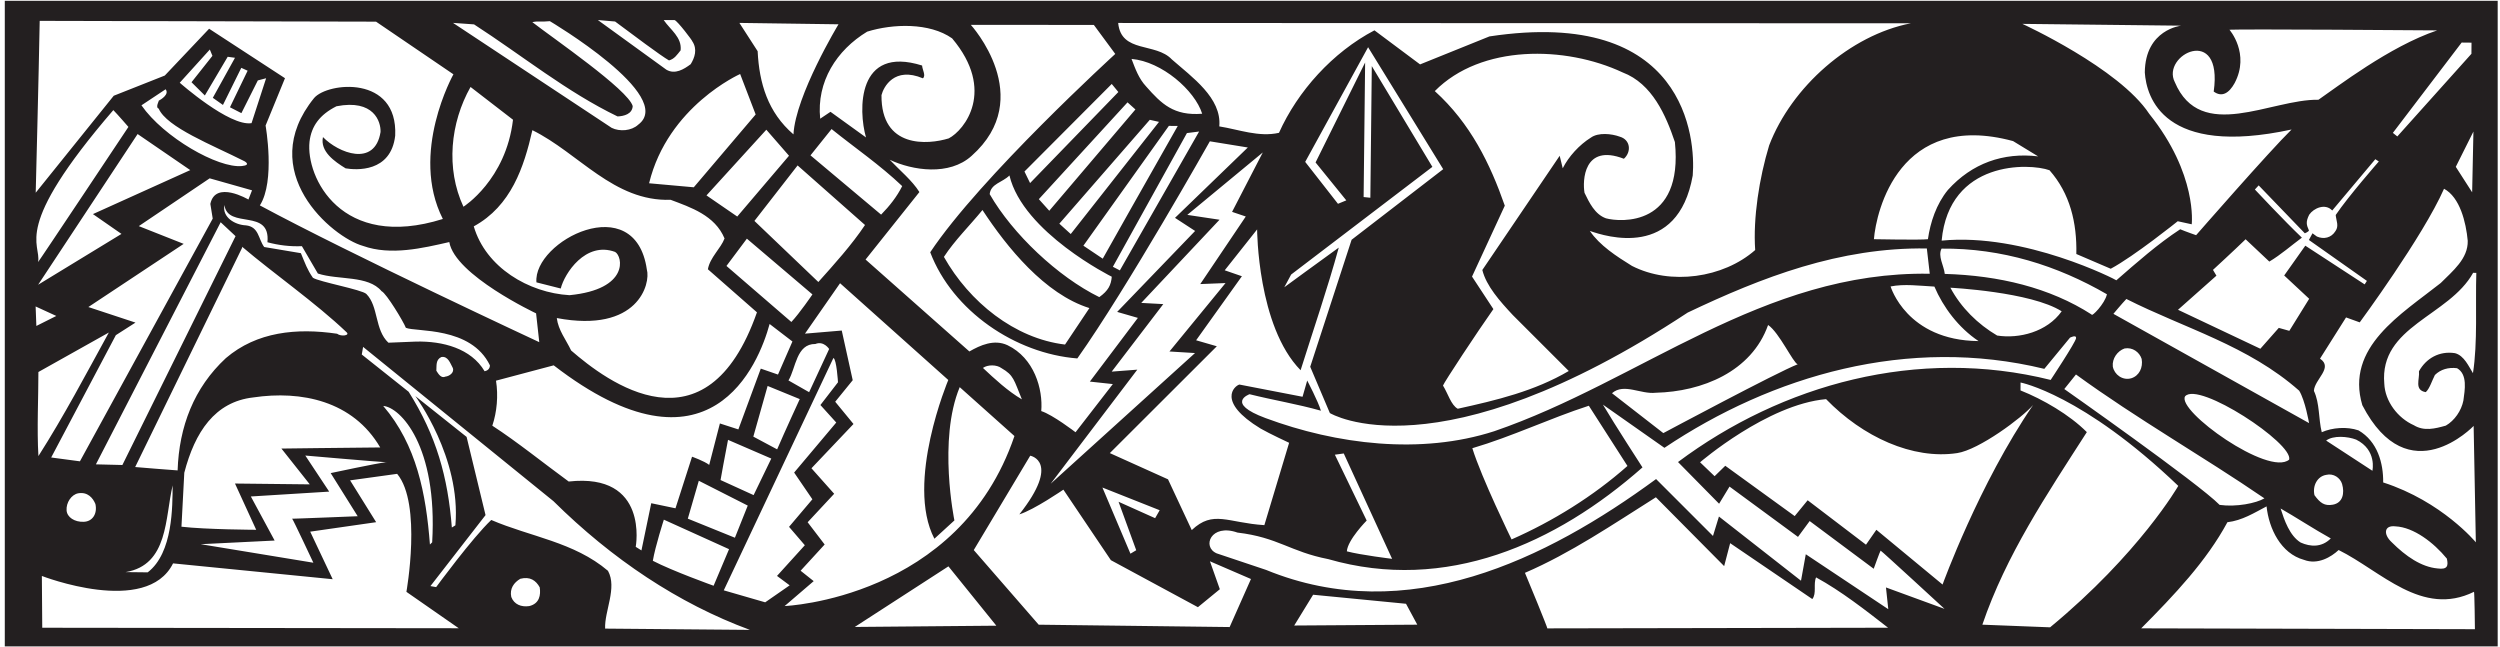 <?xml version="1.0" encoding="UTF-8"?>
<svg xmlns="http://www.w3.org/2000/svg" xmlns:xlink="http://www.w3.org/1999/xlink" width="506pt" height="131pt" viewBox="0 0 506 131" version="1.1">
<g id="surface1">
<path style=" stroke:none;fill-rule:nonzero;fill:rgb(13.73%,12.16%,12.549%);fill-opacity:1;" d="M 0.969 0.164 L 0.969 130.832 L 505.531 130.832 L 505.531 0.164 Z M 500.234 8.633 L 500.219 10.887 L 485.215 27.617 L 484.316 26.895 L 498.238 8.613 Z M 500.621 26.625 L 500.363 38.922 L 497.051 33.766 Z M 448.055 18.531 C 449.703 19.742 451.145 18.883 452.285 16.824 C 455.453 10.832 451.238 6.016 451.238 6.016 C 453.719 5.863 491.105 6.117 493.285 6.152 C 483.629 9.395 472.973 17.645 469.254 20.191 C 459.684 20.02 445.414 28.98 440.184 16.629 C 437.344 11.117 449.992 4.793 448.055 18.531 Z M 472.711 46.754 C 471.852 48.168 470.297 48.473 468.945 47.875 L 468.047 47.219 L 467.32 48.57 L 479.062 56.852 L 478.605 57.559 L 466.594 49.727 L 462.32 55.758 L 467.379 60.473 L 463.359 66.961 L 461.227 66.363 L 457.496 70.586 L 440.828 62.699 L 448.605 55.797 L 447.906 54.625 C 447.906 54.625 452.352 50.535 454.512 48.426 L 459.312 52.945 C 461.656 51.547 463.746 49.695 465.902 48.102 C 462.316 44.695 456.387 38.355 456.387 38.355 L 457.156 37.523 L 466.496 47.219 C 466.496 47.219 467.273 46.906 467.328 46.645 C 466.812 45.477 466.668 44.898 467.379 43.461 C 468.297 42.113 470.637 41.102 472.043 42.605 L 480.766 32.223 L 481.473 32.684 C 481.473 32.684 475.246 39.797 472.746 43.52 C 472.859 44.688 473.434 45.727 472.711 46.754 Z M 470.824 96.113 C 472.316 95.742 473.664 96.727 474.039 97.961 C 474.574 99.812 474.188 101.777 472.18 102.145 C 470.492 102.449 469.613 101.828 468.449 100.227 C 468.016 98.344 469.008 96.414 470.824 96.113 Z M 470.809 89.172 C 472.242 88.086 475.152 88.312 476.891 88.98 C 481.133 91.082 480.176 95.285 480.176 95.285 Z M 471.75 108.977 C 469.918 110.832 467.625 110.688 465.66 109.812 C 463.41 108.43 462.34 105.254 461.59 102.918 C 464.355 104.484 468.406 107.129 471.75 108.977 Z M 302.438 87.277 C 287.57 92.09 270.516 89.957 256.148 84.621 C 247.883 81.555 252.91 79.789 252.91 79.789 C 257.812 81.012 262.586 81.781 267.355 83.129 C 266.797 81.246 264.578 77.02 264.578 77.02 L 263.637 80.305 L 250.855 77.832 C 249.883 78.082 246.156 81.27 255.152 86.746 C 256.926 87.77 260.918 89.621 260.918 89.621 L 255.906 106.289 C 248.445 105.812 245.562 103.172 241.211 107.289 L 236.406 97.016 L 224.629 91.707 L 246.285 70.086 L 242.094 68.871 L 251.359 55.91 L 247.883 54.707 L 254.441 46.434 C 254.441 46.434 254.492 66.031 263.242 74.934 C 265.859 66.617 268.738 58.238 270.965 50.113 C 267.246 52.789 259.941 58.141 259.941 58.141 L 261.328 55.566 L 289.914 33.773 L 277.652 13.379 L 277.359 40.023 L 275.996 39.883 L 276.301 12.652 L 266.27 32.879 L 272.492 40.555 L 270.805 41.25 L 264.172 32.766 L 276.902 9.555 L 292.102 34.242 L 273.566 48.527 L 265.188 74.234 L 269.164 83.602 C 269.164 83.602 290.719 96.793 341.59 63.266 C 356.613 56.121 372.336 50.023 389.992 50.289 L 390.582 55.406 C 356.754 54.832 332.051 77.129 302.438 87.277 Z M 363.852 73.734 C 359.91 75.23 336.656 87.66 336.656 87.66 L 326.266 79.586 C 328.684 77.48 332.086 79.848 335.129 79.492 C 344.449 79.273 354.52 75.246 357.863 65.777 C 360.109 67.289 362.949 73.465 363.852 73.734 Z M 321.578 82.121 L 329.398 94.309 C 322.473 100.441 314.266 105.523 305.941 109.18 C 305.941 109.18 299.871 96.758 298 90.719 C 306.047 88.352 313.66 84.688 321.578 82.121 Z M 270.176 92.031 L 271.977 91.781 L 281.762 113.109 C 281.762 113.109 275.375 112.332 272.602 111.59 C 272.758 109.262 276.617 105.359 276.617 105.359 Z M 229.973 111.367 L 228.801 112.066 L 223.129 98.676 L 234.719 103.27 L 233.797 104.879 L 226.395 101.559 Z M 230.988 61.309 L 246.832 44.473 L 240.309 43.492 L 255.59 30.855 L 249.371 42.883 L 252.145 43.82 L 242.934 57.496 L 248.047 57.293 L 236.699 71.141 L 241.871 71.457 L 212.656 97.91 L 230.188 74.82 L 225.008 75.215 L 235.449 61.551 Z M 327.82 27.656 C 326.211 27.059 323.496 26.77 321.996 27.852 C 319.652 29.312 317.488 31.684 316.297 34.062 C 316.113 33.219 315.863 32.375 315.68 31.531 L 300.023 54.645 C 300.828 57.891 303.574 60.961 306.195 63.77 L 317.52 75.09 C 310.617 79.152 302.895 81.008 295.051 82.73 C 293.699 82.004 293.078 79.668 292.062 78.039 C 292.262 77.395 299.043 67.121 302.262 62.562 L 297.938 55.98 L 304.57 41.629 C 301.621 33.184 297.641 24.988 290.402 18.438 C 299.762 8.969 316.836 9.227 328.422 14.66 C 334.41 16.93 337.184 23.363 339 28.754 C 340.742 45.906 328.016 44.996 325.047 44.188 C 322.793 43.387 321.652 40.98 320.707 39.027 C 320.281 36.629 320.492 28.965 328.676 32.133 C 330.246 30.727 330.012 28.266 327.82 27.656 Z M 391.523 58.004 C 393.289 62.164 396.41 66.34 400.457 69.035 C 385.879 68.906 382.656 57.977 382.656 57.977 C 385.441 57.426 388.422 57.84 391.523 58.004 Z M 394.758 58.234 C 394.758 58.234 411.055 59.055 417.285 63.008 C 414.328 67.18 408.676 68.609 404.223 67.914 C 400.301 65.605 396.91 62.27 394.758 58.234 Z M 393.621 55.438 C 393.449 53.754 392.176 51.863 392.969 50.32 C 405.195 50.199 416.414 53.754 426.441 59.559 C 426.031 61.496 423.281 64.246 423.352 63.664 C 414.875 58.203 404.551 55.758 393.621 55.438 Z M 458.32 100.867 C 456.637 101.852 452.629 102.664 449.25 102.191 C 445.008 97.848 417.812 78.742 417.812 78.742 L 420.176 75.793 C 432.625 84.859 445.738 92.254 458.32 100.867 Z M 430.004 70.531 C 431.625 70.227 433.035 71.277 433.473 72.645 C 433.777 74.395 432.98 76.066 431.359 76.566 C 429.605 77.062 427.938 75.816 427.633 74.195 C 427.457 72.574 428.574 71.035 430.004 70.531 Z M 427.754 63.52 C 427.754 63.52 429.461 61.469 430.375 60.512 C 442.148 66.465 454.98 69.91 465.359 79.082 C 466.566 81.035 467.355 85.637 467.355 85.637 Z M 442.262 80.215 C 444.961 77.102 464.223 89.75 463.324 93.031 C 459.191 96.508 440.504 83.137 442.262 80.215 Z M 441.477 5.195 C 441.477 5.195 434.18 5.945 434.109 14.672 C 434.441 19.656 437.918 31.82 463.816 26.211 C 459.305 30.625 444.492 47.602 444.492 47.602 C 444.492 47.602 442.367 46.867 441.273 46.402 C 436.711 49.391 432.527 53.094 428.348 56.734 C 428.441 56.691 409.742 47.055 392.988 48.703 C 394.504 32.395 410.762 32.988 414.82 34.457 C 418.973 39.164 420.387 45.074 420.25 51.41 L 427.211 54.395 C 431.961 51.859 440.773 44.777 440.773 44.777 L 443.605 45.398 C 443.605 45.398 444.816 35.27 435.004 23.039 C 428.895 13.785 409.328 4.832 409.328 4.832 Z M 407.445 28.555 L 412.52 31.652 C 405.48 30.797 399.113 33.051 394.266 38.434 C 391.906 41.316 390.699 44.992 390.211 48.414 C 388.758 48.602 379.281 48.414 379.281 48.414 C 379.734 42.727 384.441 22.332 407.445 28.555 Z M 386.746 4.715 C 374.492 7.102 362.609 17.57 358.078 29.422 C 356.062 36.062 354.805 44.133 355.25 50.609 C 348.781 56.293 338.09 57.789 330.309 53.82 C 327.223 51.91 323.758 49.672 321.785 46.738 C 325.004 47.875 339.594 52.52 342.609 35.523 C 343.211 28.156 341.316 1.344 301.461 7.371 L 287.422 13.035 L 278.188 6.141 C 269.727 10.574 262.648 18.449 258.867 26.883 C 254.781 27.809 250.727 26.207 246.785 25.582 C 247.305 19.828 241.27 15.621 237.172 12.02 C 233.91 8.555 226.898 10.805 226.32 4.648 Z M 200.312 39.293 C 200.531 37.16 202.934 36.918 204.309 35.512 C 207.059 47.055 225.023 56.008 225.023 56.008 C 224.883 57.695 224.309 58.844 222.496 60.137 C 214.133 56.031 204.945 47.363 200.312 39.293 Z M 220.496 62.355 L 215.562 69.738 C 205.352 68.523 196.188 61.109 191.047 51.996 C 193.219 48.656 196.23 45.715 198.852 42.508 C 203.812 50.07 211.469 59.535 220.496 62.355 Z M 212.371 42.66 L 210.262 40.309 L 228.211 20.715 L 229.809 22.156 Z M 232.719 24.25 L 234.582 24.668 L 216.719 47.367 L 214.41 45.273 Z M 208.488 37.055 L 207.352 34.715 L 225.016 16.992 L 226.355 18.625 Z M 223.195 52.355 L 219.277 49.727 L 236.578 25.48 L 238.379 25.488 C 233.426 34.164 223.195 52.355 223.195 52.355 Z M 240.234 26.934 L 242.699 26.621 L 226.66 54.727 L 225.246 53.996 Z M 231.996 17.523 C 230.465 15.891 229.773 13.875 229.02 11.926 C 235.16 12.449 241.844 18.309 243.32 23.02 C 237.531 23.48 235.062 20.984 231.996 17.523 Z M 221.398 5.047 L 225.73 10.918 C 225.73 10.918 198.41 35.84 188.277 51.059 C 192.801 62.949 205.512 71.566 218.051 72.547 C 228.109 58.363 244.875 28.602 244.875 28.602 L 252.559 29.852 L 237.82 44.094 L 241.891 46.746 L 226.113 63.129 L 230.305 64.34 L 220.586 77.234 L 225.238 77.738 L 217.688 87.488 C 217.688 87.488 213.07 83.941 210.75 83.203 C 211.125 78.746 209.32 72.449 203.914 69.867 C 201.211 68.605 198.414 69.867 196.203 71.137 L 175.191 52.531 L 186.086 38.871 C 184.621 36.527 182.121 34.492 180.078 32.336 C 184.711 34.523 192.137 35.641 196.648 31.551 C 209.934 19.742 196.492 5.027 196.492 5.027 Z M 206.832 80.832 C 204.004 79.184 201.316 76.695 198.945 74.469 C 199.926 73.77 201.734 73.789 202.699 74.512 C 205.203 75.961 205.203 76.875 206.832 80.832 Z M 115.105 97.461 C 109.973 93.715 104.715 89.453 99.645 86.16 C 100.578 83.391 100.875 80.094 100.391 77.047 L 112.07 73.945 C 143.734 98.379 153.605 73.57 155.77 65.574 L 160.387 69.117 L 157.465 75.812 L 153.984 74.609 L 149.445 86.914 L 145.707 85.707 L 143.543 94.094 C 142.52 93.305 140.07 92.438 140.07 92.438 L 136.719 102.879 L 131.812 101.852 L 129.828 111.406 L 128.672 110.68 C 128.672 110.68 131.445 95.645 115.105 97.461 Z M 107.754 26.348 C 117.148 30.98 124.219 40.828 135.738 40.441 C 139.797 41.973 144.695 43.582 146.648 48.262 C 145.914 50.258 143.691 52.109 143.277 54.5 L 153.207 63.215 C 142.945 92.48 122.773 77.168 115.598 70.941 C 114.59 68.797 112.992 66.84 112.695 64.375 C 129.145 67.469 131.73 57.406 130.922 54.555 C 128.57 38.145 107.871 48.781 108.574 57.148 L 113.496 58.395 C 114.242 55.363 118.508 48.781 124.492 50.988 C 126.035 51.848 127.422 58.555 115.273 59.746 C 106.996 59.266 98.32 54.121 95.891 45.816 C 103.441 41.695 106.055 33.832 107.754 26.348 Z M 93.801 41.844 C 90.199 34.105 91.145 24.867 95.238 17.602 L 103.832 24.234 C 102.406 36.418 93.801 41.844 93.801 41.844 Z M 140.422 37.906 L 131.375 37.094 C 135.184 21.469 149.805 14.98 149.805 14.98 L 152.945 23.168 Z M 155.105 26.254 L 159.695 31.523 L 149.219 43.828 L 142.992 39.551 Z M 134.363 105.18 L 147.559 111.152 L 144.434 118.555 C 144.434 118.555 136.059 115.551 132.133 113.504 C 132.617 110.598 134.363 105.18 134.363 105.18 Z M 139.215 104.977 L 141.438 97.305 L 151.344 102.332 L 148.746 108.836 Z M 145.84 97.16 C 145.84 97.16 146.805 91.734 147.352 89.027 L 156.109 92.812 L 152.531 100.211 Z M 152.473 88.371 L 155.367 78.117 L 161.871 80.777 C 161.871 80.777 158.754 87.535 157.293 90.949 Z M 159.586 77 C 161.102 74.496 161.156 69.578 165.039 69.621 C 166.727 68.93 167.82 70.637 167.82 70.637 L 163.766 79.379 Z M 160.172 65.168 L 147.035 53.828 L 151.168 48.305 L 164.438 59.59 C 164.438 59.59 161.809 63.441 160.172 65.168 Z M 152.695 44.715 L 161.434 33.484 L 175.078 45.539 C 172.379 49.586 168.844 53.492 165.633 57.078 Z M 164.043 31.445 C 164.043 31.445 166.863 27.918 168.309 26.121 C 173.117 29.992 178.062 33.348 182.605 37.668 C 181.547 39.793 180.035 41.715 178.336 43.441 Z M 175.516 6.406 C 180.711 4.785 188.152 4.547 192.711 7.766 C 201.594 18.309 195.219 26.359 192.027 28.008 C 187.809 29.316 178.309 30.094 178.414 19.25 C 178.82 17.637 180.988 13.398 186.797 15.852 C 187.449 15.273 186.688 14.168 186.633 13.262 C 173.418 9.105 173.707 22.332 175.277 27.816 L 168.09 22.629 L 166.004 24.027 C 165.246 16.516 169.328 10.156 175.516 6.406 Z M 169.711 4.918 C 169.711 4.918 161.012 19.312 160.598 27.199 C 155.41 22.742 153.664 16.836 153.348 10.363 L 149.652 4.637 Z M 124.492 4.352 C 128.02 6.98 133.707 11.258 135.406 12.23 C 136.512 11.922 137.039 11.086 137.758 10.188 C 138.047 7.539 135.672 6.023 134.336 4.066 L 136.527 4.059 C 137.125 4.219 140.203 8.297 140.109 8.34 C 141.219 9.969 140.59 11.707 139.797 12.992 C 138.43 14.012 136.621 15.145 134.867 14.102 L 121.004 4.055 Z M 95.949 4.934 C 105.711 11.254 114.699 18.598 124.992 23.566 C 126.289 23.516 127.977 23.082 128.059 21.465 C 127.125 18.156 111.977 7.762 107.742 4.48 C 109.031 4.215 109.223 4.488 111.293 4.285 C 111.293 4.285 136.906 19.457 129.18 25.23 C 127.809 26.508 125.41 26.676 123.805 25.879 L 91.691 4.633 Z M 8.035 4.223 L 76.109 4.383 L 91.773 15.039 C 91.773 15.039 82.855 30.957 89.633 44.32 C 69.059 50.793 61.871 35.844 62.645 28.691 C 63.02 25.492 64.746 23.195 68.098 21.508 C 75.668 20.031 77.105 24.633 77.023 26.715 C 75.871 33.902 68.48 30.957 65.367 27.746 C 64.75 30.648 67.703 32.688 69.953 34.074 C 72.02 34.418 79.121 34.98 79.988 27.457 C 80.559 15.145 66.332 16.629 63.578 19.836 C 51.52 34.695 67.207 48.016 73.465 49.77 C 79.07 51.773 85.555 50.227 90.938 48.992 C 92.059 55.68 108.504 63.422 108.504 63.422 L 109.148 69.254 C 109.148 69.254 71.113 51.551 52.598 41.574 C 55.758 36.629 53.754 25.41 53.754 25.41 L 57.68 15.828 L 42.324 5.816 L 33.355 15.289 L 23.023 19.379 L 7.227 39.008 C 7.227 39.008 7.852 14.766 8.035 4.223 Z M 84.18 69.137 L 78.613 69.363 C 75.809 66.738 76.641 62.008 74.152 59.5 C 73.289 58.629 64.555 57.035 63.332 56.219 C 62.156 54.531 61.781 53.344 60.898 51.242 L 53.473 49.996 C 52.262 48.363 52.426 45.902 49.777 45.613 C 47.578 45.523 44.934 44.012 45.414 41.496 C 46.137 46.484 54.789 42.055 54.129 49.031 C 56.387 49.641 58.711 49.926 61.105 49.824 L 64.336 55.363 C 68.496 56.723 74.52 55.68 77.234 58.938 C 78.199 59.352 81.707 65.168 82.141 66.344 C 84.121 67.238 95.312 65.988 99.16 73.949 C 99.152 74.66 98.668 75.023 98.086 75.145 C 95.355 70.52 89.613 69.004 84.18 69.137 Z M 90.18 76.219 C 89.27 76.664 88.699 75.621 88.316 75.035 C 88.395 74 88.148 72.832 89.32 72.266 C 90.68 72.02 91.117 73.516 91.625 74.426 C 92.066 75.402 90.895 76.164 90.18 76.219 Z M 78.148 93.555 C 78.242 93.547 78.312 93.547 78.34 93.555 C 78.383 93.562 78.305 93.562 78.148 93.555 C 76.598 93.684 66.93 95.754 66.93 95.754 L 72.395 104.484 C 72.395 104.484 59.035 105.027 59.129 104.98 C 59.223 104.938 63.426 113.895 63.426 113.895 L 40.633 110.145 L 55.586 109.406 L 50.77 100.488 L 66.629 99.504 L 61.793 92.203 C 61.793 92.203 76.297 93.465 78.148 93.555 Z M 77.562 82.16 C 80.988 82.418 88.605 90.18 87.473 109.766 L 87.016 110.211 C 86.227 99.918 84.332 90.062 77.562 82.16 Z M 56.961 90.789 L 62.699 98.035 L 47.562 97.867 L 51.855 107.23 C 51.855 107.23 41.637 107.18 36.727 106.605 L 37.301 95.68 C 39.445 87.449 43.48 81.324 51.254 80.441 C 60.973 78.996 71.43 81.121 76.953 90.562 C 70.223 90.617 56.961 90.789 56.961 90.789 Z M 68.223 67.547 C 60.051 66.348 51.98 67.133 45.715 72.484 C 39.242 78.492 36.242 86.352 35.949 95.211 C 35.422 95.203 27.359 94.527 27.359 94.527 L 49.008 50.141 L 49.008 49.945 C 55.379 55.367 63.875 61.273 70.121 67.223 C 70.926 67.898 69.059 68.188 68.223 67.547 Z M 16.176 93.371 L 10.359 92.594 L 23.449 67.836 L 27.422 65.293 L 17.883 62.145 L 37.176 49.359 L 28.094 45.766 L 42.438 36.094 L 51.012 38.52 L 50.281 40.387 C 50.281 40.387 43.598 36.43 42.574 41.27 L 43.055 44.25 Z M 16.938 105.613 C 15.109 105.688 13.57 104.699 13.477 103.305 C 13.363 101.75 14.434 100.098 15.844 99.84 C 17.738 99.523 18.809 100.777 19.312 102.012 C 19.742 103.957 18.746 105.562 16.938 105.613 Z M 22.938 22.285 C 23.703 23.051 25.992 25.688 25.992 25.688 C 25.992 25.688 7.684 53.203 7.711 53.039 C 8.395 49.211 2.215 46.336 22.938 22.285 Z M 27.852 27.129 L 38.508 34.43 L 18.809 43.332 L 24.586 47.344 L 7.715 57.633 Z M 32.133 20.387 C 32.227 20.344 31.395 21.758 32.113 21.977 C 33.773 25.773 42.895 29.312 49.457 32.621 C 49.457 32.621 50.945 33.402 48.969 33.605 C 44.148 34.102 33.121 27.793 28.629 21.316 L 33.52 18.07 C 34.312 19.078 32.641 20.109 32.102 20.398 C 32.113 20.395 32.121 20.391 32.133 20.387 Z M 41.461 19.324 L 46.086 11.492 L 47.562 11.695 L 43.074 19.797 L 45.125 21.242 L 48.836 13.73 L 50.121 14.312 L 46.543 21.711 L 48.859 22.902 L 52.184 16.277 L 53.863 15.836 L 50.914 24.926 C 46.441 25.648 36.379 16.746 36.379 16.746 L 42.469 10.023 L 42.996 11.301 L 38.762 16.645 Z M 44.664 44.98 L 47.676 47.797 L 24.77 94.117 L 19.41 93.984 Z M 34.945 98.242 C 34.895 102.398 35.051 111.891 29.895 115.844 L 25.43 115.793 C 34.117 114.34 33.383 104.758 34.945 98.242 Z M 7.211 62.027 L 11.395 63.949 L 7.359 65.973 Z M 7.773 75.293 L 22.031 67.301 C 17.406 75.727 12.977 84.148 7.777 92.309 C 7.449 87 7.785 80.082 7.773 75.293 Z M 8.551 127.055 L 8.473 116.574 C 8.473 116.574 29.668 124.824 35.027 114.027 L 67.336 117.234 L 62.785 107.609 L 76.133 105.691 L 70.859 97.223 L 80.383 95.906 C 85.445 101.969 82.258 119.789 82.258 119.789 L 92.848 127.156 Z M 107.117 122.672 C 105.496 122.914 104.051 122.328 103.484 120.832 C 103.117 119.148 104.008 117.906 105.312 117.145 C 107.297 116.633 108.477 117.504 109.238 118.871 C 109.48 120.426 109.191 122.18 107.117 122.672 Z M 122.477 127.23 C 122.32 123.672 124.957 118.984 123.055 115.535 C 116.199 109.699 107.281 108.629 99.43 105.242 C 95.637 108.82 88.277 118.832 88.277 118.832 L 87.117 118.625 L 98.273 104.258 L 94.441 88.43 L 84.055 80.164 C 84.055 80.164 93.352 92.625 92.172 106.324 L 91.453 106.77 C 90.66 96.602 88.32 88.168 82.711 79.297 L 73.223 71.754 L 73.492 70.211 L 112.02 101.438 C 123.855 113.148 137.289 122.148 151.785 127.488 Z M 146.492 119.484 L 168.68 72.461 C 169.324 72.66 169.609 77.371 169.609 77.371 L 166.051 81.977 L 169.258 85.52 L 160.734 95.645 L 164.426 101.055 L 159.703 106.633 L 162.898 110.355 L 157.266 116.566 L 159.828 118.473 L 154.875 121.91 Z M 164.691 117.621 L 162.043 115.516 L 166.91 110.207 L 163.469 105.703 L 168.836 99.941 L 164.238 94.777 L 172.746 85.816 L 169.047 81.312 L 172.59 76.953 L 170.371 66.902 L 162.926 67.531 L 170.027 57.324 L 191.934 76.91 C 191.934 76.91 183.195 97.656 189.121 109.039 C 193.172 105.332 193.172 105.332 193.172 105.332 C 193.172 105.332 189.809 89.031 194.246 78.359 L 205.324 88.254 C 194.117 121.23 158.812 122.664 158.812 122.664 Z M 173.004 126.895 L 191.961 114.629 L 201.66 126.641 Z M 248.879 126.914 L 210.23 126.438 L 197.09 111.332 L 208.516 92.234 C 208.516 92.234 214.82 93.344 206.312 104.113 C 209.297 103.18 215.23 99.105 215.23 99.105 L 224.84 113.379 L 242.457 122.895 L 246.895 119.258 L 244.891 113.605 L 253.195 117.191 Z M 261.949 126.605 L 265.773 120.375 L 284.578 122.203 L 286.859 126.434 Z M 313.18 127.184 C 313.273 127.141 309.312 117.477 308.648 115.941 C 317.879 111.969 326.484 106.113 335.152 100.648 L 348.969 114.582 L 350.184 109.938 C 355.703 113.688 361.289 117.504 366.812 121.25 C 367.73 120.098 366.977 118.215 367.574 116.863 C 372.652 119.637 377.59 123.508 382.145 127.051 Z M 382.188 123.301 L 365.492 112.18 L 364.523 117.539 L 347.914 104.543 L 346.707 108.477 L 335.191 96.961 C 312.949 113.273 284.848 127.059 256.258 115.352 L 246.266 112.004 C 243.188 110.688 245.102 105.898 250.461 107.793 C 258.711 108.773 261.086 111.652 268.828 113.164 C 292.688 120.031 314.926 110.059 332.438 94.602 C 332.438 94.602 326.777 85.867 324.43 81.895 L 336.879 90.641 C 358.719 76.008 386.168 67.949 413.77 74.656 L 418.965 68.348 C 418.965 68.348 420.289 67.645 420.191 68.469 C 420.094 69.289 415.055 76.898 415.055 76.898 C 388.152 70.191 360.703 77.777 339.629 93.516 L 347.945 101.957 L 350.055 98.484 L 363.914 108.668 L 366.277 105.461 L 379.238 115.117 C 379.238 115.117 380.543 111.488 380.637 111.445 C 380.73 111.402 393.57 123.234 393.57 123.234 L 381.719 118.898 Z M 396.129 91.707 C 400.543 91.043 409.289 84.547 411.504 81.969 C 400.543 97.945 393.176 118.312 393.176 118.312 L 379.777 107.23 L 377.676 110.246 L 365.871 101.254 L 363.246 104.457 L 349.195 94.273 L 347.035 96.383 L 344.094 93.566 C 344.094 93.566 357.707 81.844 369.598 80.785 C 377.016 88.438 387.133 93.062 396.129 91.707 Z M 414.941 126.969 L 401.227 126.434 C 406.043 112.32 414.211 100.18 422.375 87.461 C 418.855 83.93 413.488 80.824 408.953 79.023 L 408.961 77.418 C 408.961 77.418 421.531 79.832 440.883 98.344 C 440.883 98.344 433.031 112.031 414.941 126.969 Z M 500.922 127.348 L 433.379 127.176 C 440.117 120.395 446.598 113.547 450.828 105.699 C 453.809 105.348 456.219 103.82 458.754 102.492 C 459.223 106.961 461.625 112.031 466.332 113.316 C 469.102 114.383 471.836 112.73 473.34 111.324 C 481.898 115.559 490.199 124.969 500.738 119.781 C 500.836 119.738 500.93 127.07 500.922 127.348 Z M 484.844 106.535 C 488.52 106.711 492.566 109.801 495.246 113.066 C 495.562 114.473 495.418 115.336 493.367 115.055 C 490.098 114.762 486.938 112.605 484.098 109.762 C 482.336 108.148 482.52 106.25 484.844 106.535 Z M 482.355 97.645 C 482.402 93.766 481.223 89.352 477.363 87.109 C 475.047 86.309 472.066 86.531 469.922 87.48 C 469.242 84.754 469.535 81.652 468.336 79.117 C 468.426 76.789 472.332 74.438 469.57 72.594 L 474.84 64.246 L 477.609 65.246 C 477.609 65.246 490.422 47.859 494.672 38.203 C 497.887 39.922 499.121 44.98 499.469 48.738 C 499.559 52.359 496.426 54.848 494.004 57.281 C 486.039 63.594 474.645 70.258 478.133 82.008 C 487.477 100.051 500.664 86.207 500.664 86.207 L 501.109 109.762 C 501.109 109.762 494.27 101.488 482.355 97.645 Z M 500.527 75.531 C 499.699 74.227 498.754 71.953 496.883 71.48 C 493.719 70.992 491.051 72.516 489.598 75.148 C 489.773 76.77 488.586 78.957 490.973 79.371 C 491.758 78.668 492.227 77.055 492.824 75.898 C 494 74.746 495.559 74.312 497.305 74.523 C 499.488 75.777 498.871 78.941 498.59 81.074 C 498.176 83.141 496.797 85.129 495.035 86.145 C 492.828 86.766 490.625 87.324 488.57 86.07 C 485.285 84.609 482.734 81.219 482.582 77.66 C 481.551 66.004 495.676 64.027 500.559 55.219 L 501.207 55.227 C 501.004 61.691 501.5 69.332 500.527 75.531 "/>
</g>
</svg>
